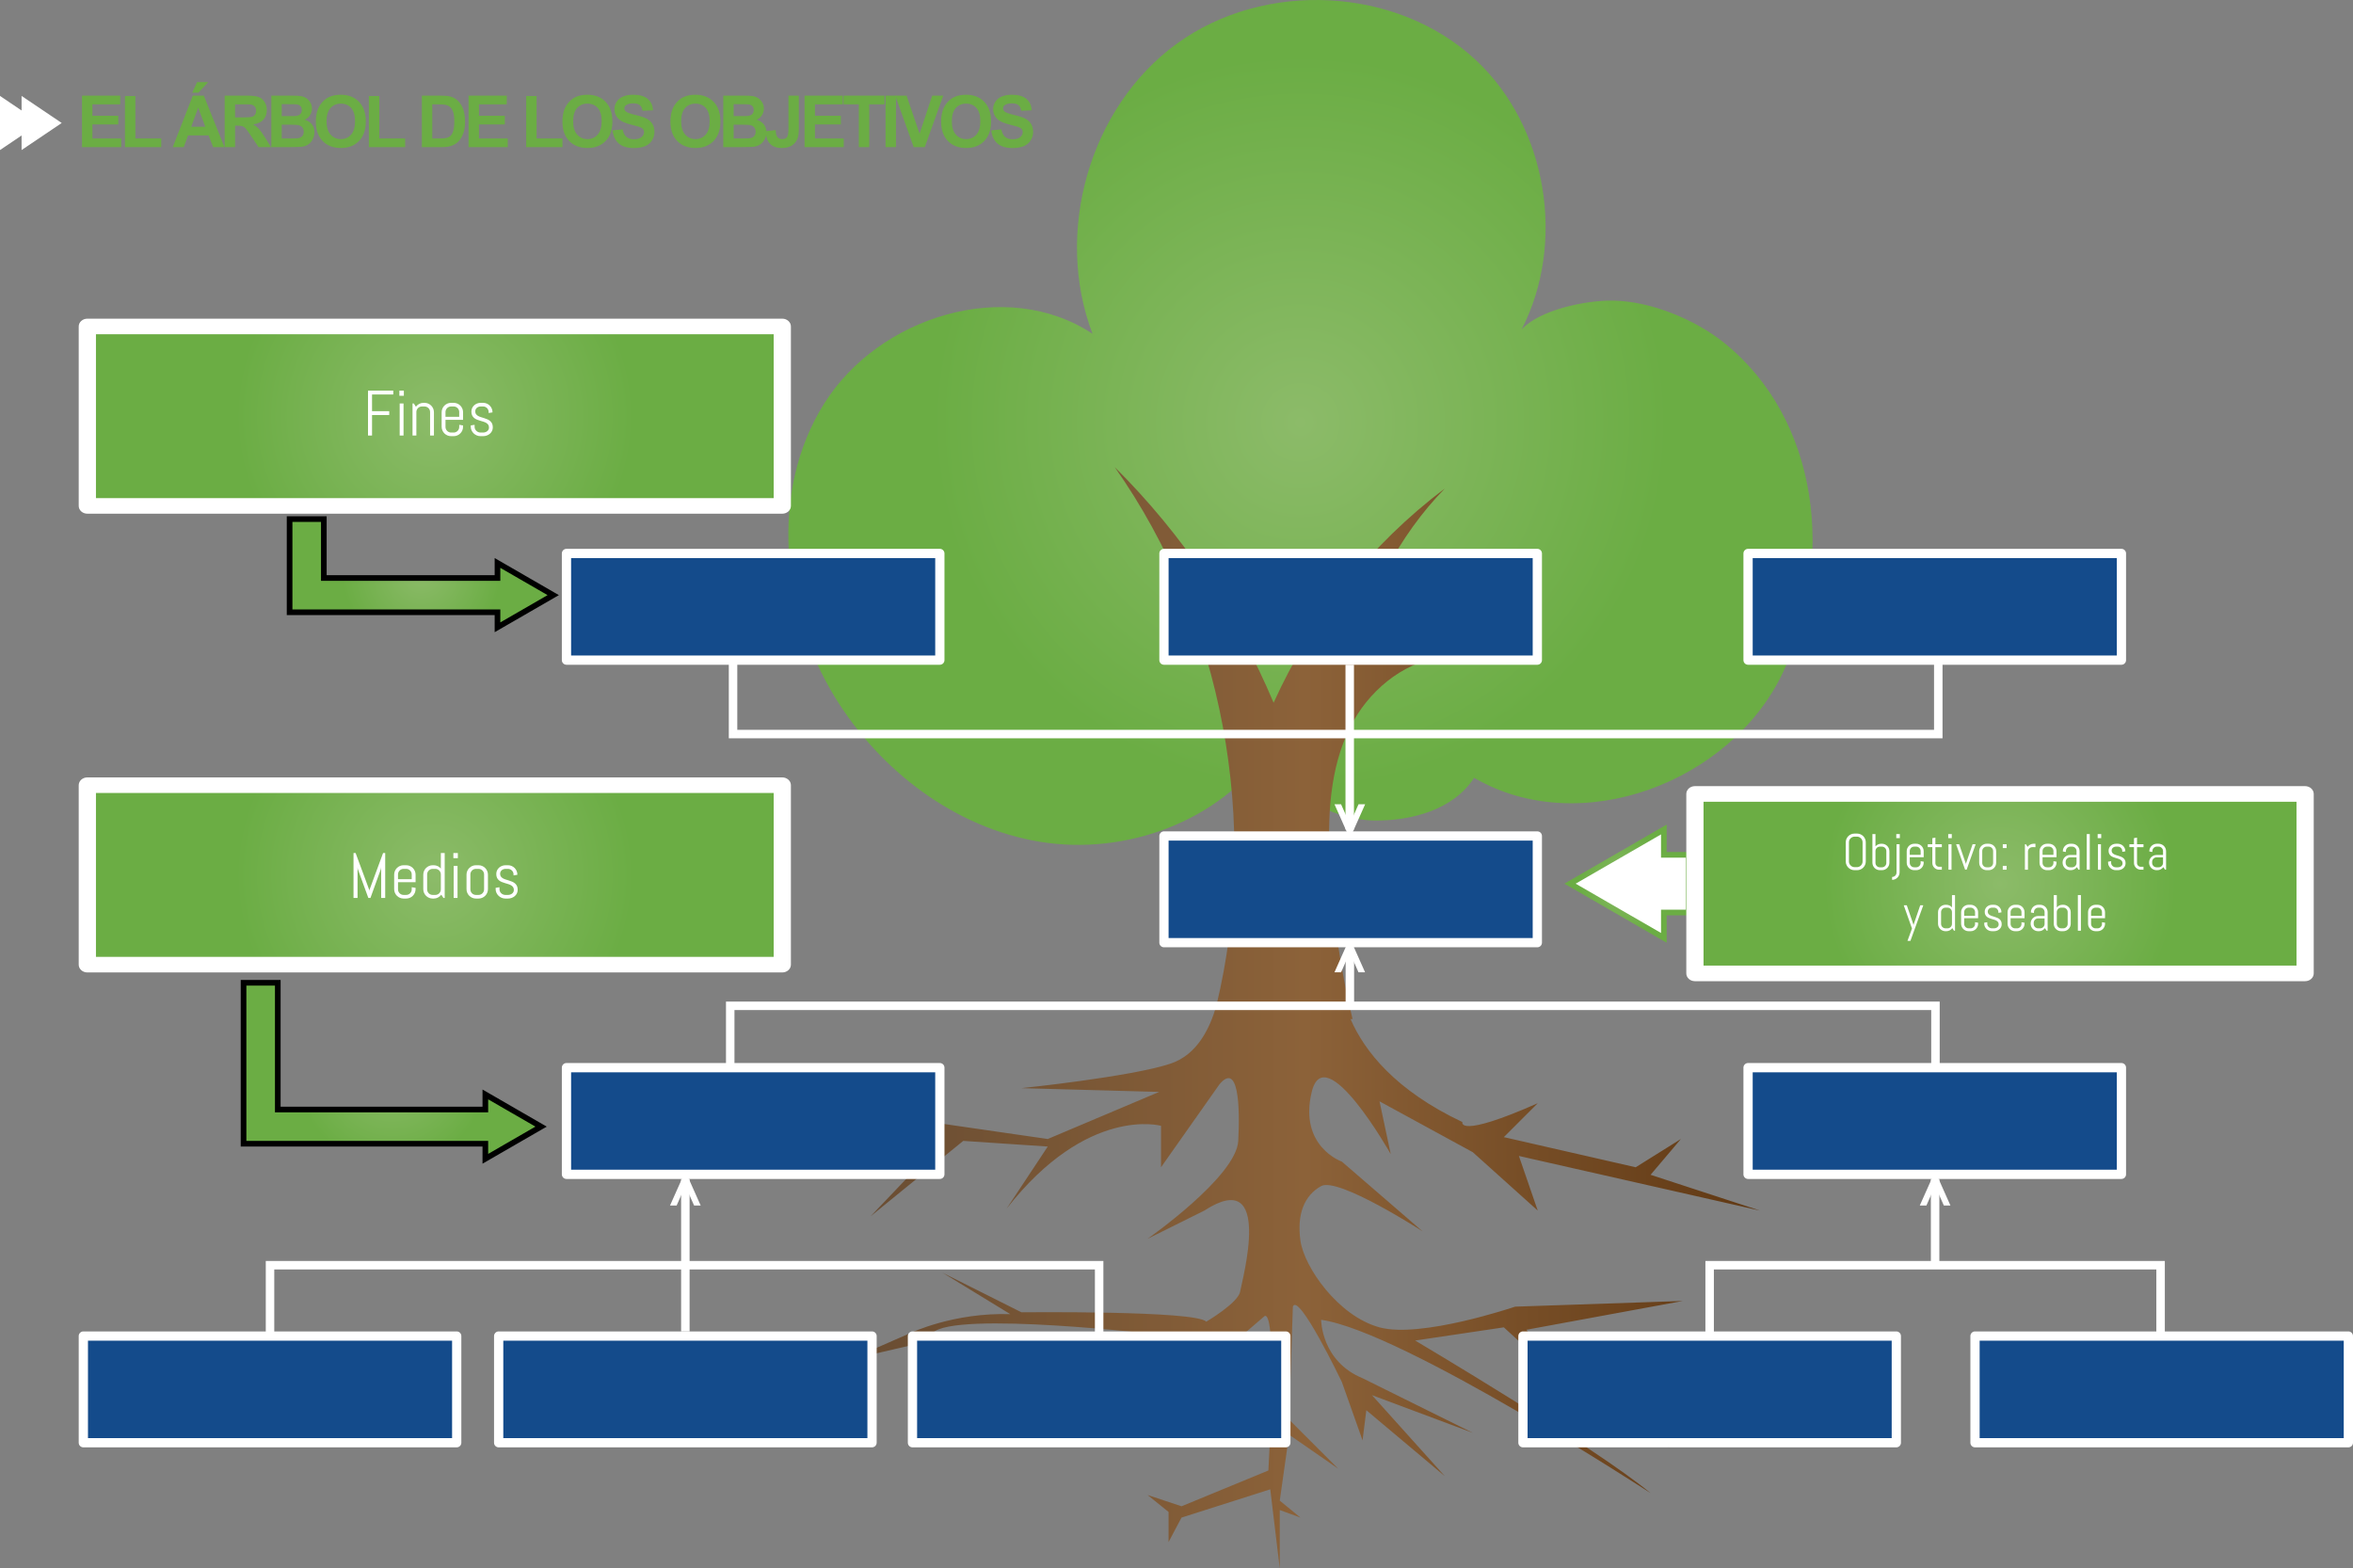 <!-- Generator: Adobe Illustrator 17.0.0, SVG Export Plug-In  -->
<svg version="1.1"
	 xmlns="http://www.w3.org/2000/svg" xmlns:xlink="http://www.w3.org/1999/xlink" xmlns:a="http://ns.adobe.com/AdobeSVGViewerExtensions/3.0/"
	 x="0px" y="0px" width="832.825px" height="555.156px" viewBox="0 0 832.825 555.156"
	 style="enable-background:new 0 0 832.825 555.156;" xml:space="preserve">
<rect x="0" y="0" width="832.825" height="555.156" fill="#808080" stroke="none"/>
<style type="text/css">
	.st0{fill:#6BAD44;}
	.st1{fill:#FFFFFF;}
	.st2{fill:url(#SVGID_1_);}
	.st3{fill:url(#SVGID_2_);}
	.st4{fill:url(#SVGID_3_);}
	.st5{fill:url(#SVGID_4_);stroke:#000000;stroke-width:2;stroke-miterlimit:10;}
	.st6{fill:url(#SVGID_5_);stroke:#000000;stroke-width:2;stroke-miterlimit:10;}
	.st7{fill:#FFFFFF;stroke:url(#SVGID_6_);stroke-width:2;stroke-miterlimit:10;}
	.st8{fill:url(#SVGID_7_);}
	.st9{fill:url(#SVGID_8_);}
	.st10{fill:none;stroke:#FFFFFF;stroke-width:3;stroke-miterlimit:10;}
	.st11{fill:#FFFFFF;stroke:#FFFFFF;stroke-miterlimit:10;}
	.st12{fill:#144B8B;}
	.st13{fill:url(#SVGID_9_);}
	.st14{fill:url(#SVGID_10_);}
	.st15{fill:url(#SVGID_11_);}
	.st16{fill:url(#SVGID_12_);stroke:#000000;stroke-width:2;stroke-miterlimit:10;}
	.st17{fill:url(#SVGID_13_);stroke:#000000;stroke-width:2;stroke-miterlimit:10;}
	.st18{fill:#FFFFFF;stroke:url(#SVGID_14_);stroke-width:2;stroke-miterlimit:10;}
	.st19{fill:url(#SVGID_15_);}
	.st20{fill:url(#SVGID_16_);}
</style>
<defs>
</defs>
<g>
	<path class="st0" d="M29.025,52.077V33.842h13.521v3.084h-9.839v4.043h9.154v3.072h-9.154v4.963h10.187v3.072H29.025z"/>
	<path class="st0" d="M44.231,52.077V33.992h3.682v15.013h9.154v3.072H44.231z"/>
	<path class="st0" d="M79.442,52.077h-4.005l-1.593-4.142h-7.288l-1.506,4.142h-3.905l7.103-18.234h3.893L79.442,52.077z
		 M72.663,44.863l-2.513-6.767l-2.462,6.767H72.663z M68.036,32.798l1.717-3.719h3.918l-3.421,3.719H68.036z"/>
	<path class="st0" d="M79.523,52.077V33.842h7.749c1.948,0,3.364,0.164,4.247,0.491c0.884,0.327,1.59,0.91,2.121,1.747
		c0.53,0.838,0.796,1.796,0.796,2.874c0,1.368-0.402,2.498-1.206,3.389c-0.805,0.892-2.007,1.454-3.607,1.686
		c0.796,0.465,1.453,0.975,1.972,1.53c0.518,0.556,1.217,1.542,2.096,2.96l2.227,3.558h-4.403l-2.662-3.968
		c-0.945-1.418-1.592-2.312-1.94-2.681c-0.348-0.369-0.717-0.622-1.106-0.759c-0.391-0.137-1.008-0.205-1.854-0.205h-0.746v7.612
		H79.523z M83.205,41.554h2.724c1.767,0,2.869-0.075,3.309-0.225c0.439-0.148,0.783-0.406,1.032-0.771
		c0.249-0.365,0.373-0.821,0.373-1.368c0-0.614-0.163-1.109-0.491-1.486c-0.327-0.378-0.79-0.616-1.387-0.716
		c-0.299-0.041-1.194-0.063-2.687-0.063h-2.873V41.554z"/>
	<path class="st0" d="M96.034,33.842h7.288c1.443,0,2.52,0.06,3.229,0.18c0.709,0.121,1.343,0.372,1.902,0.753
		c0.56,0.382,1.026,0.89,1.399,1.523c0.373,0.635,0.56,1.346,0.56,2.134c0,0.854-0.229,1.638-0.69,2.351
		c-0.46,0.713-1.084,1.248-1.871,1.604c1.11,0.323,1.965,0.875,2.562,1.654c0.598,0.779,0.896,1.696,0.896,2.749
		c0,0.829-0.192,1.636-0.578,2.419c-0.386,0.784-0.912,1.41-1.579,1.878c-0.668,0.469-1.491,0.757-2.47,0.865
		c-0.613,0.066-2.094,0.107-4.44,0.124h-6.206V33.842z M99.716,36.878v4.216h2.413c1.435,0,2.325-0.021,2.674-0.062
		c0.63-0.075,1.126-0.293,1.486-0.653s0.541-0.835,0.541-1.424c0-0.564-0.155-1.022-0.466-1.375
		c-0.312-0.353-0.773-0.565-1.388-0.641c-0.364-0.041-1.413-0.062-3.146-0.062H99.716z M99.716,44.129v4.876h3.408
		c1.326,0,2.168-0.037,2.524-0.112c0.548-0.1,0.993-0.342,1.337-0.728c0.345-0.386,0.517-0.901,0.517-1.548
		c0-0.548-0.133-1.012-0.398-1.394c-0.266-0.381-0.648-0.659-1.15-0.833c-0.502-0.175-1.59-0.262-3.265-0.262H99.716z"/>
	<path class="st0" d="M111.787,43.072c0-1.857,0.277-3.417,0.833-4.678c0.414-0.928,0.98-1.762,1.698-2.5
		c0.717-0.737,1.503-1.285,2.356-1.642c1.136-0.48,2.446-0.722,3.931-0.722c2.687,0,4.836,0.834,6.449,2.5
		c1.613,1.667,2.419,3.985,2.419,6.953c0,2.944-0.8,5.247-2.4,6.91c-1.601,1.662-3.739,2.493-6.418,2.493
		c-2.712,0-4.868-0.827-6.468-2.481C112.587,48.252,111.787,45.974,111.787,43.072z M115.58,42.947c0,2.064,0.478,3.63,1.431,4.695
		s2.164,1.599,3.632,1.599s2.672-0.528,3.613-1.586s1.412-2.644,1.412-4.758c0-2.09-0.458-3.648-1.374-4.677
		c-0.917-1.028-2.134-1.542-3.651-1.542s-2.74,0.521-3.669,1.561C116.045,39.28,115.58,40.849,115.58,42.947z"/>
	<path class="st0" d="M130.562,52.077V33.992h3.682v15.013h9.154v3.072H130.562z"/>
	<path class="st0" d="M149.317,33.842h6.729c1.518,0,2.674,0.116,3.47,0.348c1.07,0.315,1.986,0.875,2.749,1.68
		s1.344,1.789,1.741,2.954c0.398,1.165,0.598,2.602,0.598,4.31c0,1.501-0.187,2.795-0.56,3.881c-0.457,1.327-1.107,2.4-1.953,3.222
		c-0.639,0.622-1.501,1.107-2.587,1.455c-0.813,0.257-1.899,0.386-3.26,0.386h-6.928V33.842z M152.999,36.926v12.078h2.749
		c1.028,0,1.771-0.058,2.227-0.174c0.597-0.149,1.093-0.402,1.486-0.759s0.715-0.943,0.964-1.761
		c0.249-0.816,0.373-1.93,0.373-3.339c0-1.41-0.124-2.492-0.373-3.247c-0.249-0.754-0.597-1.343-1.045-1.766
		c-0.447-0.423-1.016-0.709-1.704-0.858c-0.514-0.116-1.521-0.175-3.022-0.175H152.999z"/>
	<path class="st0" d="M165.842,52.077V33.842h13.521v3.084h-9.839v4.043h9.154v3.072h-9.154v4.963h10.187v3.072H165.842z"/>
	<path class="st0" d="M186.239,52.077V33.992h3.682v15.013h9.154v3.072H186.239z"/>
	<path class="st0" d="M199.069,43.072c0-1.857,0.277-3.417,0.833-4.678c0.414-0.928,0.98-1.762,1.698-2.5
		c0.717-0.737,1.503-1.285,2.356-1.642c1.136-0.48,2.446-0.722,3.931-0.722c2.687,0,4.836,0.834,6.449,2.5
		c1.613,1.667,2.419,3.985,2.419,6.953c0,2.944-0.8,5.247-2.4,6.91c-1.601,1.662-3.739,2.493-6.418,2.493
		c-2.712,0-4.868-0.827-6.468-2.481C199.869,48.252,199.069,45.974,199.069,43.072z M202.862,42.947c0,2.064,0.478,3.63,1.431,4.695
		s2.164,1.599,3.632,1.599s2.672-0.528,3.613-1.586s1.412-2.644,1.412-4.758c0-2.09-0.458-3.648-1.374-4.677
		c-0.917-1.028-2.134-1.542-3.651-1.542s-2.74,0.521-3.669,1.561C203.327,39.28,202.862,40.849,202.862,42.947z"/>
	<path class="st0" d="M216.812,46.144l3.582-0.349c0.215,1.202,0.652,2.085,1.312,2.649c0.66,0.563,1.549,0.846,2.669,0.846
		c1.186,0,2.079-0.251,2.68-0.753c0.602-0.501,0.902-1.088,0.902-1.76c0-0.431-0.127-0.798-0.38-1.101s-0.694-0.566-1.324-0.79
		c-0.432-0.149-1.414-0.414-2.948-0.796c-1.974-0.489-3.358-1.091-4.154-1.804c-1.119-1.003-1.679-2.227-1.679-3.669
		c0-0.929,0.263-1.798,0.789-2.606c0.527-0.809,1.285-1.424,2.276-1.847s2.188-0.635,3.589-0.635c2.288,0,4.011,0.502,5.168,1.505
		c1.157,1.004,1.764,2.343,1.822,4.018l-3.682,0.162c-0.158-0.937-0.496-1.61-1.014-2.021c-0.519-0.41-1.296-0.615-2.332-0.615
		c-1.07,0-1.908,0.22-2.513,0.659c-0.39,0.282-0.585,0.659-0.585,1.132c0,0.432,0.183,0.801,0.548,1.107
		c0.464,0.39,1.592,0.796,3.383,1.219s3.116,0.86,3.974,1.313c0.858,0.451,1.53,1.069,2.016,1.853
		c0.485,0.784,0.728,1.752,0.728,2.904c0,1.045-0.29,2.023-0.871,2.936c-0.58,0.912-1.401,1.591-2.463,2.034
		s-2.384,0.665-3.968,0.665c-2.305,0-4.075-0.532-5.311-1.599C217.79,49.736,217.053,48.183,216.812,46.144z"/>
	<path class="st0" d="M237.297,43.072c0-1.857,0.277-3.417,0.833-4.678c0.414-0.928,0.98-1.762,1.698-2.5
		c0.717-0.737,1.503-1.285,2.356-1.642c1.136-0.48,2.446-0.722,3.931-0.722c2.687,0,4.836,0.834,6.449,2.5
		c1.613,1.667,2.419,3.985,2.419,6.953c0,2.944-0.8,5.247-2.4,6.91c-1.601,1.662-3.739,2.493-6.418,2.493
		c-2.712,0-4.868-0.827-6.468-2.481C238.097,48.252,237.297,45.974,237.297,43.072z M241.09,42.947c0,2.064,0.478,3.63,1.431,4.695
		s2.164,1.599,3.632,1.599s2.672-0.528,3.613-1.586s1.412-2.644,1.412-4.758c0-2.09-0.458-3.648-1.374-4.677
		c-0.917-1.028-2.134-1.542-3.651-1.542s-2.74,0.521-3.669,1.561C241.555,39.28,241.09,40.849,241.09,42.947z"/>
	<path class="st0" d="M255.985,33.842h7.288c1.443,0,2.52,0.06,3.229,0.18c0.709,0.121,1.343,0.372,1.902,0.753
		c0.56,0.382,1.026,0.89,1.399,1.523c0.373,0.635,0.56,1.346,0.56,2.134c0,0.854-0.229,1.638-0.69,2.351
		c-0.46,0.713-1.084,1.248-1.871,1.604c1.11,0.323,1.965,0.875,2.562,1.654c0.598,0.779,0.896,1.696,0.896,2.749
		c0,0.829-0.192,1.636-0.578,2.419c-0.386,0.784-0.912,1.41-1.579,1.878c-0.668,0.469-1.491,0.757-2.47,0.865
		c-0.613,0.066-2.094,0.107-4.44,0.124h-6.206V33.842z M259.667,36.878v4.216h2.413c1.435,0,2.325-0.021,2.674-0.062
		c0.63-0.075,1.126-0.293,1.486-0.653s0.541-0.835,0.541-1.424c0-0.564-0.155-1.022-0.466-1.375
		c-0.312-0.353-0.773-0.565-1.388-0.641c-0.364-0.041-1.413-0.062-3.146-0.062H259.667z M259.667,44.129v4.876h3.408
		c1.326,0,2.168-0.037,2.524-0.112c0.548-0.1,0.993-0.342,1.337-0.728c0.345-0.386,0.517-0.901,0.517-1.548
		c0-0.548-0.133-1.012-0.398-1.394c-0.266-0.381-0.648-0.659-1.15-0.833c-0.502-0.175-1.59-0.262-3.265-0.262H259.667z"/>
	<path class="st0" d="M279.064,33.842h3.669v11.543c0,1.509-0.133,2.67-0.398,3.482c-0.356,1.062-1.003,1.913-1.94,2.556
		c-0.937,0.643-2.172,0.964-3.706,0.964c-1.8,0-3.185-0.503-4.154-1.511c-0.971-1.008-1.46-2.485-1.468-4.435l3.47-0.397
		c0.042,1.045,0.195,1.782,0.461,2.214c0.397,0.655,1.003,0.982,1.815,0.982c0.821,0,1.401-0.234,1.741-0.703
		c0.34-0.468,0.511-1.44,0.511-2.916V33.842z"/>
	<path class="st0" d="M284.766,52.077V33.842h13.521v3.084h-9.839v4.043h9.154v3.072h-9.154v4.963h10.187v3.072H284.766z"/>
	<path class="st0" d="M303.977,52.077v-15.15h-5.411v-3.084h14.491v3.084h-5.398v15.15H303.977z"/>
	<path class="st0" d="M313.436,52.077V33.842h3.682v18.234H313.436z"/>
	<path class="st0" d="M323.391,52.077l-6.518-18.234h3.993l4.614,13.495l4.466-13.495h3.905l-6.53,18.234H323.391z"/>
	<path class="st0" d="M333.1,43.072c0-1.857,0.277-3.417,0.833-4.678c0.414-0.928,0.98-1.762,1.698-2.5
		c0.717-0.737,1.503-1.285,2.356-1.642c1.136-0.48,2.446-0.722,3.931-0.722c2.687,0,4.836,0.834,6.449,2.5
		c1.613,1.667,2.419,3.985,2.419,6.953c0,2.944-0.8,5.247-2.4,6.91c-1.601,1.662-3.739,2.493-6.418,2.493
		c-2.712,0-4.868-0.827-6.468-2.481C333.899,48.252,333.1,45.974,333.1,43.072z M336.893,42.947c0,2.064,0.478,3.63,1.431,4.695
		s2.164,1.599,3.632,1.599s2.672-0.528,3.613-1.586s1.412-2.644,1.412-4.758c0-2.09-0.458-3.648-1.374-4.677
		c-0.917-1.028-2.134-1.542-3.651-1.542s-2.74,0.521-3.669,1.561C337.357,39.28,336.893,40.849,336.893,42.947z"/>
	<path class="st0" d="M350.843,46.144l3.582-0.349c0.215,1.202,0.652,2.085,1.312,2.649c0.66,0.563,1.549,0.846,2.669,0.846
		c1.186,0,2.079-0.251,2.68-0.753c0.602-0.501,0.902-1.088,0.902-1.76c0-0.431-0.127-0.798-0.38-1.101s-0.694-0.566-1.324-0.79
		c-0.432-0.149-1.414-0.414-2.948-0.796c-1.974-0.489-3.358-1.091-4.154-1.804c-1.119-1.003-1.679-2.227-1.679-3.669
		c0-0.929,0.263-1.798,0.789-2.606c0.527-0.809,1.285-1.424,2.276-1.847s2.188-0.635,3.589-0.635c2.288,0,4.011,0.502,5.168,1.505
		c1.157,1.004,1.764,2.343,1.822,4.018l-3.682,0.162c-0.158-0.937-0.496-1.61-1.014-2.021c-0.519-0.41-1.296-0.615-2.332-0.615
		c-1.07,0-1.908,0.22-2.513,0.659c-0.39,0.282-0.585,0.659-0.585,1.132c0,0.432,0.183,0.801,0.548,1.107
		c0.464,0.39,1.592,0.796,3.383,1.219s3.116,0.86,3.974,1.313c0.858,0.451,1.53,1.069,2.016,1.853
		c0.485,0.784,0.728,1.752,0.728,2.904c0,1.045-0.29,2.023-0.871,2.936c-0.58,0.912-1.401,1.591-2.463,2.034
		s-2.384,0.665-3.968,0.665c-2.305,0-4.075-0.532-5.311-1.599C351.82,49.736,351.083,48.183,350.843,46.144z"/>
</g>
<g id="XMLID_1_">
	<polygon id="XMLID_4_" class="st1" points="14.205,43.532 0,53.109 0,33.955 	"/>
	<polygon id="XMLID_2_" class="st1" points="21.842,43.532 7.637,53.109 7.637,33.955 	"/>
</g>
<g>
	<radialGradient id="SVGID_1_" cx="460.288" cy="149.521" r="166.152" gradientUnits="userSpaceOnUse">
		<stop  offset="0" style="stop-color:#8CBB69"/>
		<stop  offset="0.784" style="stop-color:#6BAD44"/>
	</radialGradient>
	<path class="st2" d="M610.232,121.33c-10.352-8.321-25.968-14.705-39.247-14.934c-9.64-0.168-26.045,3.24-32.424,10.211
		c15.765-30.567,9.162-71.754-16.257-95.402C494.27-4.879,447.42-7.038,416.46,15.502c-30.963,22.533-43.431,66.877-29.77,102.654
		c-30.391-20.227-75.67-6.184-95.032,24.768c-19.36,30.947-15.21,72.787,3.892,103.898c15.981,26.027,42.49,46.242,72.636,51.145
		c30.146,4.896,63.314-7.096,80.613-32.272c6.142,9.281,12.423,17.818,22.845,21.725c4.432,1.662,10.051,2.961,14.784,3.008
		c13.053,0.133,27.995-3.747,35.321-15.13c37.438,21.921,91.002,1.778,109.416-37.5C649.582,198.517,644.046,148.507,610.232,121.33
		z"/>
	<linearGradient id="SVGID_2_" gradientUnits="userSpaceOnUse" x1="300.939" y1="360.255" x2="622.939" y2="360.255">
		<stop  offset="0" style="stop-color:#684C32"/>
		<stop  offset="0.5" style="stop-color:#8C6239"/>
		<stop  offset="1" style="stop-color:#603813"/>
	</linearGradient>
	<path class="st3" d="M536.272,462.489c0,0-33.333,11.334-48,7.334s-26.667-21.334-27.984-30.667
		c-1.317-9.333,1.317-16,7.317-19.333c6-3.333,35.894,16,35.894,16l-28.56-24.667c0,0-15.334-5.333-10.667-24.667
		c4.667-19.334,27.965,22,27.965,22l-3.965-18.666l33.01,18l22.99,20.666l-6.667-19.333l85.334,19.333l-38.73-12.666l10.73-12.667
		l-16,10l-46.667-10.667l12-12c-28.667,12.666-26.667,6.667-26.667,6.667c-23.74-11.228-34.649-25.082-39.582-36.436l0.702-0.043
		c-4.355-17.928-7.039-36.262-8.01-54.681c-0.871-16.558-0.209-33.81,7.186-48.651c6.204-12.449,18.236-22.633,31.68-24.633
		c-9.822-0.951-20.453-0.664-30.68,1.834c4.688-22.844,16.202-44.939,32.479-61.64c-26.111,19.682-47.16,46.023-60.594,75.835
		c-13.066-31.105-32.289-59.611-56.228-83.389c38.272,54.336,51.605,126.092,35.945,190.686c-2.325,8.051-6.786,17.303-16.232,20.45
		c-14,4.666-52.738,8.667-52.738,8.667l48.738,1.333l-39.425,16.667l-55.242-8l17.334,9.333l-24.773,26l32.773-26.666l29.908,2
		l-14.575,22c28.667-36.666,54.667-29.334,54.667-29.334v14.667l20.666-29.333c6.666-8,7.334,7.333,6.667,20
		c-0.667,12.667-32.106,34.666-32.106,34.666l20.106-10c24.667-16,13.333,24.667,12.667,28.667c-0.666,4-12,10.667-12,10.667
		c-3.333-4-65.405-3.334-65.405-3.334l-27.929-14l24,14.667c-20-0.667-35.333,6.667-35.333,6.667l-21.333,9.333l26-6
		c0,0,6,20,6,19.333s-2.873-22.666-2.873-22.666c7.794-8,80.873,0.666,80.873,0.666l15.333,4.667l-12,17.333l33.333-28.666
		c4.666-2,1.334,54.666,1.334,54.666l-30.744,12.667l-12.029-4l7.439,6v10.667l4.59-8.667l31.41-10l3.364,28v-20.667l7.318,2.667
		l-7.318-6l3.303-23.333l17.333,12l-17.333-17.334l1.333-40c2-5.334,17.334,26.667,17.334,26.667l7.333,20.667l1.333-10.667
		l27.775,23.333l-25.775-28.666l35.677,13.333l-39.01-19.333c-14.667-6-14.667-20.667-14.667-20.667
		c28.666,4,116.604,61.333,116.604,61.333c-20.03-16.533-83.323-54-83.323-54l31.387-4.666l24.052,22l34.615,20.666l-25.334-19.333
		l-19.333-14.667l-6-7.811l55.333-10.189L536.272,462.489z"/>
	<g>
		<g>
			<g>
				<radialGradient id="SVGID_3_" cx="153.897" cy="309.683" r="89.817" gradientUnits="userSpaceOnUse">
					<stop  offset="0" style="stop-color:#8CBB69"/>
					<stop  offset="0.784" style="stop-color:#6BAD44"/>
				</radialGradient>
				<rect x="30.91" y="277.923" class="st4" width="245.973" height="63.52"/>
				<path class="st1" d="M276.883,344.198H30.91c-1.682,0-3.049-1.232-3.049-2.755v-63.52c0-1.522,1.367-2.757,3.049-2.757h245.973
					c1.685,0,3.051,1.235,3.051,2.757v63.52C279.934,342.965,278.568,344.198,276.883,344.198z M33.961,338.687h239.877V280.68
					H33.961V338.687z"/>
			</g>
		</g>
		<radialGradient id="SVGID_4_" cx="149.154" cy="202.883" r="35.66" gradientUnits="userSpaceOnUse">
			<stop  offset="0" style="stop-color:#8CBB69"/>
			<stop  offset="0.784" style="stop-color:#6BAD44"/>
		</radialGradient>
		<polygon class="st5" points="185.945,204.95 176.082,199.257 176.082,204.587 114.616,204.587 114.616,183.732 102.5,183.732 
			102.5,216.704 114.616,216.704 114.616,216.703 176.082,216.703 176.082,222.034 185.945,216.339 195.808,210.645 		"/>
		<radialGradient id="SVGID_5_" cx="138.857" cy="379.002" r="43.26" gradientUnits="userSpaceOnUse">
			<stop  offset="0" style="stop-color:#8CBB69"/>
			<stop  offset="0.784" style="stop-color:#6BAD44"/>
		</radialGradient>
		<polygon class="st6" points="181.648,393.069 171.785,387.376 171.785,392.706 98.319,392.706 98.319,347.851 86.203,347.851 
			86.203,404.823 98.319,404.823 98.319,404.822 171.785,404.822 171.785,410.153 181.648,404.458 191.511,398.764 		"/>
		<g>
			<g>
				<radialGradient id="SVGID_6_" cx="576.191" cy="312.777" r="21.718" gradientUnits="userSpaceOnUse">
					<stop  offset="0" style="stop-color:#8CBB69"/>
					<stop  offset="0.784" style="stop-color:#6BAD44"/>
				</radialGradient>
				<polygon class="st7" points="597.689,302.577 588.907,302.577 588.907,293.601 572.301,303.189 555.693,312.777 
					572.301,322.366 588.907,331.953 588.907,322.978 597.689,322.978 				"/>
			</g>
		</g>
		<g>
			<g>
				<radialGradient id="SVGID_7_" cx="153.897" cy="147.307" r="89.817" gradientUnits="userSpaceOnUse">
					<stop  offset="0" style="stop-color:#8CBB69"/>
					<stop  offset="0.784" style="stop-color:#6BAD44"/>
				</radialGradient>
				<rect x="30.91" y="115.548" class="st8" width="245.973" height="63.52"/>
				<path class="st1" d="M276.883,181.822H30.91c-1.682,0-3.049-1.232-3.049-2.755v-63.519c0-1.521,1.367-2.757,3.049-2.757h245.973
					c1.685,0,3.051,1.235,3.051,2.757v63.519C279.934,180.59,278.568,181.822,276.883,181.822z M33.961,176.311h239.877v-58.007
					H33.961V176.311z"/>
			</g>
		</g>
		<g>
			<path class="st1" d="M131.681,139.627v5.907h6.085v1.362h-6.085v7.26h-1.43v-15.893h8.944v1.363H131.681z"/>
			<path class="st1" d="M141.356,140.081v-1.817h1.585v1.817H141.356z M141.467,154.156v-11.349h1.363v11.349H141.467z"/>
			<path class="st1" d="M152.228,154.156v-8.313c0-0.273-0.052-0.529-0.155-0.77s-0.244-0.449-0.421-0.627
				c-0.178-0.177-0.387-0.317-0.627-0.421s-0.497-0.155-0.77-0.155h-0.909c-0.273,0-0.53,0.052-0.771,0.155
				s-0.448,0.244-0.626,0.421c-0.178,0.178-0.317,0.387-0.421,0.627s-0.155,0.496-0.155,0.77v8.313h-1.363v-11.349h0.454
				l0.743,1.152c0.31-0.421,0.699-0.756,1.169-1.003c0.469-0.247,0.98-0.371,1.535-0.371h0.344c0.458,0,0.89,0.087,1.296,0.26
				c0.406,0.174,0.762,0.412,1.064,0.715c0.303,0.304,0.541,0.658,0.715,1.064s0.261,0.839,0.261,1.297v8.234H152.228z"/>
			<path class="st1" d="M163.638,152.339c-0.174,0.406-0.412,0.761-0.715,1.063c-0.303,0.304-0.658,0.542-1.064,0.715
				c-0.406,0.174-0.838,0.261-1.296,0.261h-0.909c-0.458,0-0.891-0.087-1.297-0.261c-0.406-0.173-0.761-0.411-1.063-0.715
				c-0.304-0.303-0.542-0.657-0.715-1.063c-0.174-0.406-0.261-0.839-0.261-1.297v-5.12c0-0.458,0.087-0.891,0.261-1.297
				c0.173-0.406,0.411-0.761,0.715-1.064c0.303-0.303,0.657-0.541,1.063-0.715c0.406-0.173,0.839-0.26,1.297-0.26h0.909
				c0.458,0,0.89,0.087,1.296,0.26c0.406,0.174,0.762,0.412,1.064,0.715c0.303,0.304,0.541,0.658,0.715,1.064
				s0.261,0.839,0.261,1.297v2.671h-6.218v2.526c0,0.273,0.052,0.53,0.155,0.771s0.243,0.449,0.421,0.626
				c0.178,0.178,0.386,0.318,0.626,0.422s0.497,0.155,0.771,0.155h0.909c0.272,0,0.529-0.052,0.77-0.155s0.449-0.244,0.627-0.422
				c0.177-0.177,0.317-0.386,0.421-0.626s0.155-0.497,0.155-0.771v-0.753l1.363,0.222v0.454
				C163.898,151.5,163.811,151.932,163.638,152.339z M162.535,145.843c0-0.273-0.052-0.529-0.155-0.77s-0.244-0.449-0.421-0.627
				c-0.178-0.177-0.387-0.317-0.627-0.421s-0.497-0.155-0.77-0.155h-0.909c-0.273,0-0.53,0.052-0.771,0.155
				s-0.448,0.244-0.626,0.421c-0.178,0.178-0.317,0.387-0.421,0.627s-0.155,0.496-0.155,0.77v1.685h4.854V145.843z"/>
			<path class="st1" d="M174.427,151.274c0,0.458-0.093,0.878-0.277,1.258c-0.185,0.381-0.437,0.708-0.754,0.981
				s-0.686,0.485-1.103,0.637c-0.418,0.151-0.855,0.228-1.313,0.228h-0.909c-0.458,0-0.896-0.087-1.313-0.261
				c-0.418-0.173-0.783-0.411-1.098-0.715c-0.314-0.303-0.565-0.657-0.754-1.063s-0.282-0.839-0.282-1.297v-0.454l1.363-0.222v0.753
				c0,0.273,0.057,0.53,0.172,0.771c0.114,0.24,0.268,0.449,0.46,0.626c0.191,0.178,0.413,0.318,0.665,0.422
				c0.251,0.104,0.513,0.155,0.786,0.155h0.909c0.273,0,0.536-0.041,0.787-0.122c0.251-0.082,0.475-0.198,0.67-0.35
				c0.196-0.151,0.352-0.334,0.466-0.549c0.114-0.214,0.172-0.458,0.172-0.731c0-0.406-0.089-0.738-0.266-0.997
				c-0.178-0.259-0.412-0.475-0.704-0.648s-0.624-0.317-0.997-0.433c-0.374-0.114-0.756-0.229-1.147-0.343
				c-0.392-0.115-0.774-0.246-1.147-0.394c-0.373-0.148-0.705-0.342-0.997-0.582s-0.526-0.541-0.704-0.903
				c-0.177-0.362-0.266-0.813-0.266-1.353c0-0.458,0.089-0.877,0.266-1.258c0.178-0.38,0.418-0.707,0.721-0.98
				s0.655-0.485,1.059-0.638c0.402-0.151,0.833-0.227,1.291-0.227h0.798c0.458,0,0.891,0.087,1.297,0.26
				c0.406,0.174,0.761,0.412,1.063,0.715c0.304,0.304,0.542,0.658,0.715,1.064c0.174,0.406,0.261,0.839,0.261,1.297v0.044
				l-1.363,0.222v-0.344c0-0.273-0.052-0.529-0.155-0.77s-0.243-0.449-0.421-0.627c-0.178-0.177-0.386-0.317-0.626-0.421
				s-0.497-0.155-0.771-0.155h-0.798c-0.273,0-0.53,0.041-0.771,0.122s-0.448,0.198-0.626,0.35s-0.317,0.334-0.421,0.548
				c-0.104,0.215-0.155,0.458-0.155,0.731c0,0.392,0.089,0.712,0.266,0.959c0.178,0.248,0.412,0.456,0.704,0.626
				s0.624,0.313,0.997,0.427c0.373,0.115,0.754,0.232,1.142,0.354s0.769,0.261,1.142,0.416s0.706,0.354,0.998,0.599
				c0.291,0.243,0.526,0.549,0.703,0.914C174.338,150.283,174.427,150.735,174.427,151.274z"/>
		</g>
		<g>
			<path class="st1" d="M134.911,317.823v-10.895l-0.1,0.676l-3.69,10.219h-0.754l-3.724-10.219l-0.089-0.676v10.895h-1.43V301.93
				h0.743l4.82,13.033l0.045,0.587l0.044-0.587l4.811-13.033h0.753v15.893H134.911z"/>
			<path class="st1" d="M146.831,316.005c-0.174,0.406-0.412,0.761-0.715,1.063c-0.303,0.304-0.658,0.542-1.064,0.715
				c-0.406,0.174-0.838,0.261-1.296,0.261h-0.909c-0.458,0-0.891-0.087-1.297-0.261c-0.406-0.173-0.761-0.411-1.063-0.715
				c-0.304-0.303-0.542-0.657-0.715-1.063c-0.174-0.406-0.261-0.839-0.261-1.297v-5.12c0-0.458,0.087-0.891,0.261-1.297
				c0.173-0.406,0.411-0.761,0.715-1.064c0.303-0.303,0.657-0.541,1.063-0.715c0.406-0.173,0.839-0.26,1.297-0.26h0.909
				c0.458,0,0.89,0.087,1.296,0.26c0.406,0.174,0.762,0.412,1.064,0.715c0.303,0.304,0.541,0.658,0.715,1.064
				s0.261,0.839,0.261,1.297v2.671h-6.218v2.526c0,0.273,0.052,0.53,0.155,0.771s0.243,0.449,0.421,0.626
				c0.178,0.178,0.386,0.318,0.626,0.422s0.497,0.155,0.771,0.155h0.909c0.272,0,0.529-0.052,0.77-0.155s0.449-0.244,0.627-0.422
				c0.177-0.177,0.317-0.386,0.421-0.626s0.155-0.497,0.155-0.771v-0.753l1.363,0.222v0.454
				C147.092,315.167,147.005,315.599,146.831,316.005z M145.728,309.51c0-0.273-0.052-0.529-0.155-0.77s-0.244-0.449-0.421-0.627
				c-0.178-0.177-0.387-0.317-0.627-0.421s-0.497-0.155-0.77-0.155h-0.909c-0.273,0-0.53,0.052-0.771,0.155
				s-0.448,0.244-0.626,0.421c-0.178,0.178-0.317,0.387-0.421,0.627s-0.155,0.496-0.155,0.77v1.685h4.854V309.51z"/>
			<path class="st1" d="M156.943,317.823l-0.753-1.152c-0.311,0.421-0.698,0.755-1.164,1.003c-0.466,0.247-0.976,0.371-1.529,0.371
				h-0.344c-0.458,0-0.891-0.087-1.297-0.261c-0.406-0.173-0.761-0.411-1.063-0.715c-0.304-0.303-0.542-0.657-0.715-1.063
				c-0.174-0.406-0.261-0.839-0.261-1.297v-5.12c0-0.458,0.087-0.891,0.261-1.297c0.173-0.406,0.411-0.761,0.715-1.064
				c0.303-0.303,0.657-0.541,1.063-0.715c0.406-0.173,0.839-0.26,1.297-0.26h0.344c0.51,0,0.982,0.104,1.418,0.31
				c0.437,0.207,0.81,0.495,1.12,0.865v-5.497h1.363v15.893H156.943z M156.035,309.51c0-0.273-0.052-0.529-0.155-0.77
				s-0.244-0.449-0.421-0.627c-0.178-0.177-0.387-0.317-0.627-0.421s-0.497-0.155-0.77-0.155h-0.909
				c-0.273,0-0.53,0.052-0.771,0.155s-0.448,0.244-0.626,0.421c-0.178,0.178-0.317,0.387-0.421,0.627s-0.155,0.496-0.155,0.77v5.275
				c0,0.273,0.052,0.53,0.155,0.771s0.243,0.449,0.421,0.626c0.178,0.178,0.386,0.318,0.626,0.422s0.497,0.155,0.771,0.155h0.909
				c0.272,0,0.529-0.052,0.77-0.155s0.449-0.244,0.627-0.422c0.177-0.177,0.317-0.386,0.421-0.626s0.155-0.497,0.155-0.771V309.51z"
				/>
			<path class="st1" d="M160.468,303.748v-1.817h1.585v1.817H160.468z M160.578,317.823v-11.349h1.363v11.349H160.578z"/>
			<path class="st1" d="M172.442,316.005c-0.174,0.406-0.412,0.761-0.715,1.063c-0.303,0.304-0.658,0.542-1.064,0.715
				c-0.406,0.174-0.838,0.261-1.296,0.261h-0.909c-0.458,0-0.891-0.087-1.297-0.261c-0.406-0.173-0.761-0.411-1.063-0.715
				c-0.304-0.303-0.542-0.657-0.715-1.063c-0.174-0.406-0.261-0.839-0.261-1.297v-5.12c0-0.458,0.087-0.891,0.261-1.297
				c0.173-0.406,0.411-0.761,0.715-1.064c0.303-0.303,0.657-0.541,1.063-0.715c0.406-0.173,0.839-0.26,1.297-0.26h0.909
				c0.458,0,0.89,0.087,1.296,0.26c0.406,0.174,0.762,0.412,1.064,0.715c0.303,0.304,0.541,0.658,0.715,1.064
				s0.261,0.839,0.261,1.297v5.12C172.703,315.167,172.616,315.599,172.442,316.005z M171.34,309.51c0-0.273-0.052-0.529-0.155-0.77
				s-0.244-0.449-0.421-0.627c-0.178-0.177-0.387-0.317-0.627-0.421s-0.497-0.155-0.77-0.155h-0.909
				c-0.273,0-0.53,0.052-0.771,0.155s-0.448,0.244-0.626,0.421c-0.178,0.178-0.317,0.387-0.421,0.627s-0.155,0.496-0.155,0.77v5.275
				c0,0.273,0.052,0.53,0.155,0.771s0.243,0.449,0.421,0.626c0.178,0.178,0.386,0.318,0.626,0.422s0.497,0.155,0.771,0.155h0.909
				c0.272,0,0.529-0.052,0.77-0.155s0.449-0.244,0.627-0.422c0.177-0.177,0.317-0.386,0.421-0.626s0.155-0.497,0.155-0.771V309.51z"
				/>
			<path class="st1" d="M183.231,314.941c0,0.458-0.093,0.878-0.277,1.258c-0.185,0.381-0.437,0.708-0.754,0.981
				s-0.686,0.485-1.103,0.637c-0.418,0.151-0.855,0.228-1.313,0.228h-0.909c-0.458,0-0.896-0.087-1.313-0.261
				c-0.418-0.173-0.783-0.411-1.098-0.715c-0.314-0.303-0.565-0.657-0.754-1.063s-0.282-0.839-0.282-1.297v-0.454l1.363-0.222v0.753
				c0,0.273,0.057,0.53,0.172,0.771c0.114,0.24,0.268,0.449,0.46,0.626c0.191,0.178,0.413,0.318,0.665,0.422
				c0.251,0.104,0.513,0.155,0.786,0.155h0.909c0.273,0,0.536-0.041,0.787-0.122c0.251-0.082,0.475-0.198,0.67-0.35
				c0.196-0.151,0.352-0.334,0.466-0.549c0.114-0.214,0.172-0.458,0.172-0.731c0-0.406-0.089-0.738-0.266-0.997
				c-0.178-0.259-0.412-0.475-0.704-0.648s-0.624-0.317-0.997-0.433c-0.374-0.114-0.756-0.229-1.147-0.343
				c-0.392-0.115-0.774-0.246-1.147-0.394c-0.373-0.148-0.705-0.342-0.997-0.582s-0.526-0.541-0.704-0.903
				c-0.177-0.362-0.266-0.813-0.266-1.353c0-0.458,0.089-0.877,0.266-1.258c0.178-0.38,0.418-0.707,0.721-0.98
				s0.655-0.485,1.059-0.638c0.402-0.151,0.833-0.227,1.291-0.227h0.798c0.458,0,0.891,0.087,1.297,0.26
				c0.406,0.174,0.761,0.412,1.063,0.715c0.304,0.304,0.542,0.658,0.715,1.064c0.174,0.406,0.261,0.839,0.261,1.297v0.044
				l-1.363,0.222v-0.344c0-0.273-0.052-0.529-0.155-0.77s-0.243-0.449-0.421-0.627c-0.178-0.177-0.386-0.317-0.626-0.421
				s-0.497-0.155-0.771-0.155h-0.798c-0.273,0-0.53,0.041-0.771,0.122s-0.448,0.198-0.626,0.35s-0.317,0.334-0.421,0.548
				c-0.104,0.215-0.155,0.458-0.155,0.731c0,0.392,0.089,0.712,0.266,0.959c0.178,0.248,0.412,0.456,0.704,0.626
				s0.624,0.313,0.997,0.427c0.373,0.115,0.754,0.232,1.142,0.354s0.769,0.261,1.142,0.416s0.706,0.354,0.998,0.599
				c0.291,0.243,0.526,0.549,0.703,0.914C183.143,313.95,183.231,314.402,183.231,314.941z"/>
		</g>
		<g>
			<g>
				<radialGradient id="SVGID_8_" cx="707.888" cy="312.776" r="79.592" gradientUnits="userSpaceOnUse">
					<stop  offset="0" style="stop-color:#8CBB69"/>
					<stop  offset="0.784" style="stop-color:#6BAD44"/>
				</radialGradient>
				<rect x="599.901" y="281.016" class="st9" width="215.973" height="63.52"/>
				<path class="st1" d="M815.874,347.291H599.901c-1.682,0-3.049-1.232-3.049-2.755v-63.52c0-1.522,1.367-2.757,3.049-2.757
					h215.973c1.685,0,3.051,1.235,3.051,2.757v63.52C818.925,346.058,817.56,347.291,815.874,347.291z M602.952,341.78h209.877
					v-58.007H602.952V341.78z"/>
			</g>
		</g>
		<g>
			<path class="st1" d="M660.137,306.109c-0.161,0.375-0.382,0.703-0.663,0.984s-0.609,0.503-0.984,0.663
				c-0.375,0.161-0.776,0.242-1.204,0.242h-0.896c-0.428,0-0.83-0.081-1.209-0.242c-0.377-0.16-0.707-0.382-0.988-0.663
				s-0.503-0.609-0.664-0.984s-0.241-0.776-0.241-1.204v-6.768c0-0.428,0.08-0.829,0.241-1.204s0.383-0.703,0.664-0.984
				s0.611-0.502,0.988-0.663c0.379-0.161,0.781-0.242,1.209-0.242h0.896c0.428,0,0.829,0.081,1.204,0.242s0.703,0.382,0.984,0.663
				s0.502,0.609,0.663,0.984s0.242,0.776,0.242,1.204v6.768C660.379,305.333,660.298,305.734,660.137,306.109z M659.245,298.137
				c0-0.281-0.053-0.543-0.158-0.787c-0.105-0.242-0.249-0.455-0.431-0.637s-0.395-0.325-0.637-0.431
				c-0.244-0.105-0.506-0.158-0.787-0.158h-0.791c-0.281,0-0.544,0.053-0.787,0.158s-0.457,0.249-0.641,0.431
				c-0.186,0.182-0.33,0.395-0.436,0.637c-0.105,0.244-0.158,0.506-0.158,0.787v6.768c0,0.281,0.053,0.544,0.158,0.787
				s0.25,0.457,0.436,0.641c0.184,0.186,0.397,0.33,0.641,0.436s0.506,0.158,0.787,0.158h0.791c0.281,0,0.543-0.053,0.787-0.158
				c0.242-0.105,0.455-0.25,0.637-0.436c0.182-0.184,0.325-0.397,0.431-0.641s0.158-0.506,0.158-0.787V298.137z"/>
			<path class="st1" d="M668.531,306.381c-0.139,0.322-0.327,0.604-0.567,0.844s-0.521,0.43-0.844,0.566
				c-0.322,0.138-0.665,0.207-1.028,0.207h-0.721c-0.363,0-0.706-0.069-1.028-0.207c-0.322-0.137-0.604-0.326-0.844-0.566
				s-0.43-0.521-0.567-0.844s-0.206-0.665-0.206-1.028v-10.134h1.081v4.359c0.246-0.293,0.542-0.521,0.888-0.686
				s0.721-0.246,1.125-0.246h0.272c0.363,0,0.706,0.069,1.028,0.207s0.604,0.326,0.844,0.566s0.429,0.521,0.567,0.844
				c0.137,0.322,0.206,0.665,0.206,1.028v4.061C668.737,305.716,668.668,306.059,668.531,306.381z M667.656,301.231
				c0-0.217-0.041-0.42-0.123-0.611c-0.082-0.189-0.193-0.355-0.334-0.496s-0.307-0.252-0.496-0.334
				c-0.191-0.082-0.395-0.123-0.611-0.123h-0.721c-0.217,0-0.421,0.041-0.611,0.123s-0.355,0.193-0.496,0.334
				s-0.252,0.307-0.334,0.496c-0.082,0.191-0.123,0.395-0.123,0.611v4.184c0,0.217,0.041,0.421,0.123,0.611s0.193,0.355,0.334,0.496
				s0.306,0.252,0.496,0.334s0.395,0.123,0.611,0.123h0.721c0.217,0,0.42-0.041,0.611-0.123c0.189-0.082,0.355-0.193,0.496-0.334
				s0.252-0.306,0.334-0.496s0.123-0.395,0.123-0.611V301.231z"/>
			<path class="st1" d="M672.135,309.805c-0.139,0.318-0.327,0.599-0.567,0.839s-0.521,0.431-0.844,0.571s-0.665,0.211-1.028,0.211
				v-1.028c0.217,0,0.42-0.041,0.611-0.123c0.189-0.082,0.355-0.193,0.496-0.334s0.252-0.307,0.334-0.497s0.123-0.394,0.123-0.61
				v-10.011h1.081v9.958C672.341,309.144,672.271,309.485,672.135,309.805z M671.172,296.661v-1.441h1.257v1.441H671.172z"/>
			<path class="st1" d="M680.669,306.381c-0.139,0.322-0.327,0.604-0.567,0.844s-0.521,0.43-0.844,0.566
				c-0.322,0.138-0.665,0.207-1.028,0.207h-0.721c-0.363,0-0.706-0.069-1.028-0.207c-0.322-0.137-0.604-0.326-0.844-0.566
				s-0.43-0.521-0.567-0.844s-0.206-0.665-0.206-1.028v-4.061c0-0.363,0.068-0.706,0.206-1.028s0.327-0.604,0.567-0.844
				s0.521-0.429,0.844-0.566s0.665-0.207,1.028-0.207h0.721c0.363,0,0.706,0.069,1.028,0.207s0.604,0.326,0.844,0.566
				s0.429,0.521,0.567,0.844c0.137,0.322,0.206,0.665,0.206,1.028v2.118h-4.931v2.004c0,0.217,0.041,0.421,0.123,0.611
				s0.193,0.355,0.334,0.496s0.306,0.252,0.496,0.334s0.395,0.123,0.611,0.123h0.721c0.217,0,0.42-0.041,0.611-0.123
				c0.189-0.082,0.355-0.193,0.496-0.334s0.252-0.306,0.334-0.496s0.123-0.395,0.123-0.611v-0.598l1.081,0.176v0.36
				C680.875,305.716,680.806,306.059,680.669,306.381z M679.794,301.231c0-0.217-0.041-0.42-0.123-0.611
				c-0.082-0.189-0.193-0.355-0.334-0.496s-0.307-0.252-0.496-0.334c-0.191-0.082-0.395-0.123-0.611-0.123h-0.721
				c-0.217,0-0.421,0.041-0.611,0.123s-0.355,0.193-0.496,0.334s-0.252,0.307-0.334,0.496c-0.082,0.191-0.123,0.395-0.123,0.611
				v1.336h3.85V301.231z"/>
			<path class="st1" d="M686.315,307.823c-0.328,0-0.637-0.062-0.928-0.185c-0.289-0.123-0.542-0.293-0.756-0.51
				s-0.384-0.469-0.51-0.756s-0.188-0.595-0.188-0.923v-5.599h-1.617v-1.028h1.617v-2.162l1.081-0.176v2.338h2.285v1.028h-2.285
				v5.651c0,0.182,0.033,0.351,0.102,0.506c0.066,0.155,0.159,0.291,0.276,0.408s0.255,0.21,0.413,0.277s0.328,0.101,0.51,0.101
				h0.984v1.028H686.315z"/>
			<path class="st1" d="M689.559,296.661v-1.441h1.257v1.441H689.559z M689.646,307.823v-9h1.081v9H689.646z"/>
			<path class="st1" d="M696.071,307.823h-0.536l-3.19-9h1.081l2.347,6.82l0.035,0.466l0.035-0.466l2.338-6.82h1.081
				L696.071,307.823z"/>
			<path class="st1" d="M706.324,306.381c-0.139,0.322-0.327,0.604-0.567,0.844s-0.521,0.43-0.844,0.566
				c-0.322,0.138-0.665,0.207-1.028,0.207h-0.721c-0.363,0-0.706-0.069-1.028-0.207c-0.322-0.137-0.604-0.326-0.844-0.566
				s-0.43-0.521-0.567-0.844s-0.206-0.665-0.206-1.028v-4.061c0-0.363,0.068-0.706,0.206-1.028s0.327-0.604,0.567-0.844
				s0.521-0.429,0.844-0.566s0.665-0.207,1.028-0.207h0.721c0.363,0,0.706,0.069,1.028,0.207s0.604,0.326,0.844,0.566
				s0.429,0.521,0.567,0.844c0.137,0.322,0.206,0.665,0.206,1.028v4.061C706.53,305.716,706.461,306.059,706.324,306.381z
				 M705.449,301.231c0-0.217-0.041-0.42-0.123-0.611c-0.082-0.189-0.193-0.355-0.334-0.496s-0.307-0.252-0.496-0.334
				c-0.191-0.082-0.395-0.123-0.611-0.123h-0.721c-0.217,0-0.421,0.041-0.611,0.123s-0.355,0.193-0.496,0.334
				s-0.252,0.307-0.334,0.496c-0.082,0.191-0.123,0.395-0.123,0.611v4.184c0,0.217,0.041,0.421,0.123,0.611s0.193,0.355,0.334,0.496
				s0.306,0.252,0.496,0.334s0.395,0.123,0.611,0.123h0.721c0.217,0,0.42-0.041,0.611-0.123c0.189-0.082,0.355-0.193,0.496-0.334
				s0.252-0.306,0.334-0.496s0.123-0.395,0.123-0.611V301.231z"/>
			<path class="st1" d="M708.868,300.176v-1.354h1.354v1.354H708.868z M708.868,307.823v-1.354h1.354v1.354H708.868z"/>
			<path class="st1" d="M719.345,299.851c-0.217,0-0.421,0.041-0.611,0.123s-0.355,0.193-0.496,0.334s-0.252,0.307-0.334,0.497
				s-0.123,0.394-0.123,0.61v6.407h-1.081v-9h0.36l0.589,0.914c0.246-0.334,0.555-0.599,0.927-0.795s0.778-0.295,1.218-0.295h0.633
				v1.204H719.345z"/>
			<path class="st1" d="M727.673,306.381c-0.139,0.322-0.327,0.604-0.567,0.844s-0.521,0.43-0.844,0.566
				c-0.322,0.138-0.665,0.207-1.028,0.207h-0.721c-0.363,0-0.706-0.069-1.028-0.207c-0.322-0.137-0.604-0.326-0.844-0.566
				s-0.43-0.521-0.567-0.844s-0.206-0.665-0.206-1.028v-4.061c0-0.363,0.068-0.706,0.206-1.028s0.327-0.604,0.567-0.844
				s0.521-0.429,0.844-0.566s0.665-0.207,1.028-0.207h0.721c0.363,0,0.706,0.069,1.028,0.207s0.604,0.326,0.844,0.566
				s0.429,0.521,0.567,0.844c0.137,0.322,0.206,0.665,0.206,1.028v2.118h-4.931v2.004c0,0.217,0.041,0.421,0.123,0.611
				s0.193,0.355,0.334,0.496s0.306,0.252,0.496,0.334s0.395,0.123,0.611,0.123h0.721c0.217,0,0.42-0.041,0.611-0.123
				c0.189-0.082,0.355-0.193,0.496-0.334s0.252-0.306,0.334-0.496s0.123-0.395,0.123-0.611v-0.598l1.081,0.176v0.36
				C727.879,305.716,727.81,306.059,727.673,306.381z M726.798,301.231c0-0.217-0.041-0.42-0.123-0.611
				c-0.082-0.189-0.193-0.355-0.334-0.496s-0.307-0.252-0.496-0.334c-0.191-0.082-0.395-0.123-0.611-0.123h-0.721
				c-0.217,0-0.421,0.041-0.611,0.123s-0.355,0.193-0.496,0.334s-0.252,0.307-0.334,0.496c-0.082,0.191-0.123,0.395-0.123,0.611
				v1.336h3.85V301.231z"/>
			<path class="st1" d="M735.692,307.823l-0.598-0.896c-0.246,0.322-0.554,0.582-0.923,0.777c-0.369,0.196-0.773,0.295-1.213,0.295
				h-0.272c-0.363,0-0.706-0.069-1.028-0.207c-0.322-0.137-0.604-0.326-0.844-0.566s-0.43-0.521-0.567-0.844
				s-0.206-0.665-0.206-1.028v-0.088c0-0.363,0.068-0.706,0.206-1.028s0.327-0.604,0.567-0.844s0.521-0.429,0.844-0.566
				s0.665-0.207,1.028-0.207h2.285v-1.389c0-0.217-0.041-0.42-0.123-0.611c-0.082-0.189-0.193-0.355-0.334-0.496
				s-0.307-0.252-0.496-0.334c-0.191-0.082-0.395-0.123-0.611-0.123h-0.633c-0.217,0-0.421,0.041-0.611,0.123
				s-0.355,0.193-0.496,0.334s-0.252,0.307-0.334,0.496c-0.082,0.191-0.123,0.395-0.123,0.611v0.325l-1.081-0.176v-0.088
				c0-0.363,0.068-0.706,0.206-1.028s0.327-0.604,0.567-0.844s0.521-0.429,0.844-0.566s0.665-0.207,1.028-0.207h0.633
				c0.363,0,0.706,0.069,1.028,0.207s0.604,0.326,0.844,0.566s0.429,0.521,0.567,0.844c0.137,0.322,0.206,0.665,0.206,1.028v6.53
				H735.692z M734.972,303.464h-2.285c-0.217,0-0.421,0.041-0.611,0.123s-0.355,0.195-0.496,0.338
				c-0.141,0.145-0.252,0.312-0.334,0.502s-0.123,0.394-0.123,0.61v0.378c0,0.217,0.041,0.421,0.123,0.611s0.193,0.355,0.334,0.496
				s0.306,0.252,0.496,0.334s0.395,0.123,0.611,0.123h0.721c0.217,0,0.42-0.041,0.611-0.123c0.189-0.082,0.355-0.193,0.496-0.334
				s0.252-0.306,0.334-0.496s0.123-0.395,0.123-0.611V303.464z"/>
			<path class="st1" d="M738.575,307.823v-12.604h1.081v12.604H738.575z"/>
			<path class="st1" d="M742.451,296.661v-1.441h1.257v1.441H742.451z M742.539,307.823v-9h1.081v9H742.539z"/>
			<path class="st1" d="M752.33,305.538c0,0.363-0.073,0.696-0.22,0.998s-0.346,0.561-0.598,0.777s-0.544,0.386-0.875,0.506
				c-0.331,0.119-0.678,0.18-1.041,0.18h-0.721c-0.363,0-0.711-0.069-1.041-0.207c-0.332-0.137-0.622-0.326-0.871-0.566
				s-0.447-0.521-0.598-0.844c-0.148-0.322-0.224-0.665-0.224-1.028v-0.36l1.081-0.176v0.598c0,0.217,0.045,0.421,0.137,0.611
				c0.09,0.19,0.212,0.355,0.364,0.496s0.328,0.252,0.527,0.334s0.407,0.123,0.624,0.123h0.721c0.217,0,0.425-0.032,0.624-0.097
				s0.376-0.156,0.532-0.276c0.154-0.12,0.277-0.266,0.369-0.436c0.09-0.17,0.136-0.363,0.136-0.58c0-0.322-0.07-0.586-0.211-0.791
				s-0.327-0.376-0.558-0.514c-0.232-0.138-0.496-0.252-0.791-0.344c-0.297-0.09-0.6-0.181-0.91-0.271s-0.614-0.195-0.91-0.313
				s-0.56-0.271-0.791-0.461s-0.417-0.43-0.558-0.717s-0.211-0.645-0.211-1.072c0-0.363,0.07-0.695,0.211-0.998
				c0.141-0.301,0.331-0.561,0.571-0.777s0.52-0.385,0.84-0.506c0.318-0.119,0.66-0.18,1.023-0.18h0.633
				c0.363,0,0.706,0.069,1.028,0.207s0.604,0.326,0.844,0.566s0.429,0.521,0.567,0.844c0.137,0.322,0.206,0.665,0.206,1.028v0.035
				l-1.081,0.176v-0.272c0-0.217-0.041-0.42-0.123-0.611c-0.082-0.189-0.193-0.355-0.334-0.496s-0.307-0.252-0.496-0.334
				c-0.191-0.082-0.395-0.123-0.611-0.123h-0.633c-0.217,0-0.421,0.032-0.611,0.097s-0.355,0.157-0.496,0.276
				c-0.141,0.121-0.252,0.266-0.334,0.436s-0.123,0.363-0.123,0.58c0,0.311,0.07,0.564,0.211,0.76
				c0.141,0.197,0.326,0.362,0.559,0.497c0.23,0.135,0.494,0.248,0.791,0.339c0.295,0.091,0.598,0.184,0.904,0.281
				c0.309,0.096,0.609,0.206,0.906,0.329c0.295,0.123,0.559,0.281,0.791,0.475c0.23,0.193,0.417,0.435,0.558,0.726
				C752.26,304.751,752.33,305.11,752.33,305.538z"/>
			<path class="st1" d="M757.683,307.823c-0.328,0-0.637-0.062-0.928-0.185c-0.289-0.123-0.542-0.293-0.756-0.51
				s-0.384-0.469-0.51-0.756s-0.188-0.595-0.188-0.923v-5.599h-1.617v-1.028h1.617v-2.162l1.081-0.176v2.338h2.285v1.028h-2.285
				v5.651c0,0.182,0.033,0.351,0.102,0.506c0.066,0.155,0.159,0.291,0.276,0.408s0.255,0.21,0.413,0.277s0.328,0.101,0.51,0.101
				h0.984v1.028H757.683z"/>
			<path class="st1" d="M766.305,307.823l-0.598-0.896c-0.246,0.322-0.554,0.582-0.923,0.777c-0.369,0.196-0.773,0.295-1.213,0.295
				h-0.272c-0.363,0-0.706-0.069-1.028-0.207c-0.322-0.137-0.604-0.326-0.844-0.566s-0.43-0.521-0.567-0.844
				s-0.206-0.665-0.206-1.028v-0.088c0-0.363,0.068-0.706,0.206-1.028s0.327-0.604,0.567-0.844s0.521-0.429,0.844-0.566
				s0.665-0.207,1.028-0.207h2.285v-1.389c0-0.217-0.041-0.42-0.123-0.611c-0.082-0.189-0.193-0.355-0.334-0.496
				s-0.307-0.252-0.496-0.334c-0.191-0.082-0.395-0.123-0.611-0.123h-0.633c-0.217,0-0.421,0.041-0.611,0.123
				s-0.355,0.193-0.496,0.334s-0.252,0.307-0.334,0.496c-0.082,0.191-0.123,0.395-0.123,0.611v0.325l-1.081-0.176v-0.088
				c0-0.363,0.068-0.706,0.206-1.028s0.327-0.604,0.567-0.844s0.521-0.429,0.844-0.566s0.665-0.207,1.028-0.207h0.633
				c0.363,0,0.706,0.069,1.028,0.207s0.604,0.326,0.844,0.566s0.429,0.521,0.567,0.844c0.137,0.322,0.206,0.665,0.206,1.028v6.53
				H766.305z M765.584,303.464h-2.285c-0.217,0-0.421,0.041-0.611,0.123s-0.355,0.195-0.496,0.338
				c-0.141,0.145-0.252,0.312-0.334,0.502s-0.123,0.394-0.123,0.61v0.378c0,0.217,0.041,0.421,0.123,0.611s0.193,0.355,0.334,0.496
				s0.306,0.252,0.496,0.334s0.395,0.123,0.611,0.123h0.721c0.217,0,0.42-0.041,0.611-0.123c0.189-0.082,0.355-0.193,0.496-0.334
				s0.252-0.306,0.334-0.496s0.123-0.395,0.123-0.611V303.464z"/>
			<path class="st1" d="M676.177,333.026h-1.046l1.6-4.377l-2.918-8.227h1.081l2.347,6.82l0.035,0.466l0.035-0.466l2.338-6.82h1.081
				L676.177,333.026z"/>
			<path class="st1" d="M691.602,329.422l-0.598-0.914c-0.246,0.334-0.554,0.6-0.923,0.795c-0.369,0.196-0.773,0.295-1.213,0.295
				h-0.272c-0.363,0-0.706-0.069-1.028-0.207c-0.322-0.137-0.604-0.326-0.844-0.566s-0.43-0.521-0.567-0.844
				s-0.206-0.665-0.206-1.028v-4.061c0-0.363,0.068-0.706,0.206-1.028s0.327-0.604,0.567-0.844s0.521-0.429,0.844-0.566
				s0.665-0.207,1.028-0.207h0.272c0.404,0,0.779,0.082,1.125,0.246s0.642,0.393,0.888,0.686v-4.359h1.081v12.604H691.602z
				 M690.881,322.831c0-0.217-0.041-0.42-0.123-0.611c-0.082-0.189-0.193-0.355-0.334-0.496s-0.307-0.252-0.496-0.334
				c-0.191-0.082-0.395-0.123-0.611-0.123h-0.721c-0.217,0-0.421,0.041-0.611,0.123s-0.355,0.193-0.496,0.334
				s-0.252,0.307-0.334,0.496c-0.082,0.191-0.123,0.395-0.123,0.611v4.184c0,0.217,0.041,0.421,0.123,0.611s0.193,0.355,0.334,0.496
				s0.306,0.252,0.496,0.334s0.395,0.123,0.611,0.123h0.721c0.217,0,0.42-0.041,0.611-0.123c0.189-0.082,0.355-0.193,0.496-0.334
				s0.252-0.306,0.334-0.496s0.123-0.395,0.123-0.611V322.831z"/>
			<path class="st1" d="M699.93,327.981c-0.139,0.322-0.327,0.604-0.567,0.844s-0.521,0.43-0.844,0.566
				c-0.322,0.138-0.665,0.207-1.028,0.207h-0.721c-0.363,0-0.706-0.069-1.028-0.207c-0.322-0.137-0.604-0.326-0.844-0.566
				s-0.43-0.521-0.567-0.844s-0.206-0.665-0.206-1.028v-4.061c0-0.363,0.068-0.706,0.206-1.028s0.327-0.604,0.567-0.844
				s0.521-0.429,0.844-0.566s0.665-0.207,1.028-0.207h0.721c0.363,0,0.706,0.069,1.028,0.207s0.604,0.326,0.844,0.566
				s0.429,0.521,0.567,0.844c0.137,0.322,0.206,0.665,0.206,1.028v2.118h-4.931v2.004c0,0.217,0.041,0.421,0.123,0.611
				s0.193,0.355,0.334,0.496s0.306,0.252,0.496,0.334s0.395,0.123,0.611,0.123h0.721c0.217,0,0.42-0.041,0.611-0.123
				c0.189-0.082,0.355-0.193,0.496-0.334s0.252-0.306,0.334-0.496s0.123-0.395,0.123-0.611v-0.598l1.081,0.176v0.36
				C700.136,327.316,700.066,327.659,699.93,327.981z M699.055,322.831c0-0.217-0.041-0.42-0.123-0.611
				c-0.082-0.189-0.193-0.355-0.334-0.496s-0.307-0.252-0.496-0.334c-0.191-0.082-0.395-0.123-0.611-0.123h-0.721
				c-0.217,0-0.421,0.041-0.611,0.123s-0.355,0.193-0.496,0.334s-0.252,0.307-0.334,0.496c-0.082,0.191-0.123,0.395-0.123,0.611
				v1.336h3.85V322.831z"/>
			<path class="st1" d="M708.485,327.137c0,0.363-0.073,0.696-0.22,0.998s-0.346,0.561-0.598,0.777s-0.544,0.386-0.875,0.506
				c-0.331,0.119-0.678,0.18-1.041,0.18h-0.721c-0.363,0-0.711-0.069-1.041-0.207c-0.332-0.137-0.622-0.326-0.871-0.566
				s-0.447-0.521-0.598-0.844c-0.148-0.322-0.224-0.665-0.224-1.028v-0.36l1.081-0.176v0.598c0,0.217,0.045,0.421,0.137,0.611
				c0.09,0.19,0.212,0.355,0.364,0.496s0.328,0.252,0.527,0.334s0.407,0.123,0.624,0.123h0.721c0.217,0,0.425-0.032,0.624-0.097
				s0.376-0.156,0.532-0.276c0.154-0.12,0.277-0.266,0.369-0.436c0.09-0.17,0.136-0.363,0.136-0.58c0-0.322-0.07-0.586-0.211-0.791
				s-0.327-0.376-0.558-0.514c-0.232-0.138-0.496-0.252-0.791-0.344c-0.297-0.09-0.6-0.181-0.91-0.271s-0.614-0.195-0.91-0.313
				s-0.56-0.271-0.791-0.461s-0.417-0.43-0.558-0.717s-0.211-0.645-0.211-1.072c0-0.363,0.07-0.695,0.211-0.998
				c0.141-0.301,0.331-0.561,0.571-0.777s0.52-0.385,0.84-0.506c0.318-0.119,0.66-0.18,1.023-0.18h0.633
				c0.363,0,0.706,0.069,1.028,0.207s0.604,0.326,0.844,0.566s0.429,0.521,0.567,0.844c0.137,0.322,0.206,0.665,0.206,1.028v0.035
				l-1.081,0.176v-0.272c0-0.217-0.041-0.42-0.123-0.611c-0.082-0.189-0.193-0.355-0.334-0.496s-0.307-0.252-0.496-0.334
				c-0.191-0.082-0.395-0.123-0.611-0.123h-0.633c-0.217,0-0.421,0.032-0.611,0.097s-0.355,0.157-0.496,0.276
				c-0.141,0.121-0.252,0.266-0.334,0.436s-0.123,0.363-0.123,0.58c0,0.311,0.07,0.564,0.211,0.76
				c0.141,0.197,0.326,0.362,0.559,0.497c0.23,0.135,0.494,0.248,0.791,0.339c0.295,0.091,0.598,0.184,0.904,0.281
				c0.309,0.096,0.609,0.206,0.906,0.329c0.295,0.123,0.559,0.281,0.791,0.475c0.23,0.193,0.417,0.435,0.558,0.726
				C708.415,326.35,708.485,326.71,708.485,327.137z"/>
			<path class="st1" d="M716.365,327.981c-0.139,0.322-0.327,0.604-0.567,0.844s-0.521,0.43-0.844,0.566
				c-0.322,0.138-0.665,0.207-1.028,0.207h-0.721c-0.363,0-0.706-0.069-1.028-0.207c-0.322-0.137-0.604-0.326-0.844-0.566
				s-0.43-0.521-0.567-0.844s-0.206-0.665-0.206-1.028v-4.061c0-0.363,0.068-0.706,0.206-1.028s0.327-0.604,0.567-0.844
				s0.521-0.429,0.844-0.566s0.665-0.207,1.028-0.207h0.721c0.363,0,0.706,0.069,1.028,0.207s0.604,0.326,0.844,0.566
				s0.429,0.521,0.567,0.844c0.137,0.322,0.206,0.665,0.206,1.028v2.118h-4.931v2.004c0,0.217,0.041,0.421,0.123,0.611
				s0.193,0.355,0.334,0.496s0.306,0.252,0.496,0.334s0.395,0.123,0.611,0.123h0.721c0.217,0,0.42-0.041,0.611-0.123
				c0.189-0.082,0.355-0.193,0.496-0.334s0.252-0.306,0.334-0.496s0.123-0.395,0.123-0.611v-0.598l1.081,0.176v0.36
				C716.571,327.316,716.502,327.659,716.365,327.981z M715.49,322.831c0-0.217-0.041-0.42-0.123-0.611
				c-0.082-0.189-0.193-0.355-0.334-0.496s-0.307-0.252-0.496-0.334c-0.191-0.082-0.395-0.123-0.611-0.123h-0.721
				c-0.217,0-0.421,0.041-0.611,0.123s-0.355,0.193-0.496,0.334s-0.252,0.307-0.334,0.496c-0.082,0.191-0.123,0.395-0.123,0.611
				v1.336h3.85V322.831z"/>
			<path class="st1" d="M724.385,329.422l-0.598-0.896c-0.246,0.322-0.554,0.582-0.923,0.777c-0.369,0.196-0.773,0.295-1.213,0.295
				h-0.272c-0.363,0-0.706-0.069-1.028-0.207c-0.322-0.137-0.604-0.326-0.844-0.566s-0.43-0.521-0.567-0.844
				s-0.206-0.665-0.206-1.028v-0.088c0-0.363,0.068-0.706,0.206-1.028s0.327-0.604,0.567-0.844s0.521-0.429,0.844-0.566
				s0.665-0.207,1.028-0.207h2.285v-1.389c0-0.217-0.041-0.42-0.123-0.611c-0.082-0.189-0.193-0.355-0.334-0.496
				s-0.307-0.252-0.496-0.334c-0.191-0.082-0.395-0.123-0.611-0.123h-0.633c-0.217,0-0.421,0.041-0.611,0.123
				s-0.355,0.193-0.496,0.334s-0.252,0.307-0.334,0.496c-0.082,0.191-0.123,0.395-0.123,0.611v0.325l-1.081-0.176v-0.088
				c0-0.363,0.068-0.706,0.206-1.028s0.327-0.604,0.567-0.844s0.521-0.429,0.844-0.566s0.665-0.207,1.028-0.207h0.633
				c0.363,0,0.706,0.069,1.028,0.207s0.604,0.326,0.844,0.566s0.429,0.521,0.567,0.844c0.137,0.322,0.206,0.665,0.206,1.028v6.53
				H724.385z M723.664,325.063h-2.285c-0.217,0-0.421,0.041-0.611,0.123s-0.355,0.195-0.496,0.338
				c-0.141,0.145-0.252,0.312-0.334,0.502s-0.123,0.394-0.123,0.61v0.378c0,0.217,0.041,0.421,0.123,0.611s0.193,0.355,0.334,0.496
				s0.306,0.252,0.496,0.334s0.395,0.123,0.611,0.123h0.721c0.217,0,0.42-0.041,0.611-0.123c0.189-0.082,0.355-0.193,0.496-0.334
				s0.252-0.306,0.334-0.496s0.123-0.395,0.123-0.611V325.063z"/>
			<path class="st1" d="M732.713,327.981c-0.139,0.322-0.327,0.604-0.567,0.844s-0.521,0.43-0.844,0.566
				c-0.322,0.138-0.665,0.207-1.028,0.207h-0.721c-0.363,0-0.706-0.069-1.028-0.207c-0.322-0.137-0.604-0.326-0.844-0.566
				s-0.43-0.521-0.567-0.844s-0.206-0.665-0.206-1.028v-10.134h1.081v4.359c0.246-0.293,0.542-0.521,0.888-0.686
				s0.721-0.246,1.125-0.246h0.272c0.363,0,0.706,0.069,1.028,0.207s0.604,0.326,0.844,0.566s0.429,0.521,0.567,0.844
				c0.137,0.322,0.206,0.665,0.206,1.028v4.061C732.919,327.316,732.85,327.659,732.713,327.981z M731.838,322.831
				c0-0.217-0.041-0.42-0.123-0.611c-0.082-0.189-0.193-0.355-0.334-0.496s-0.307-0.252-0.496-0.334
				c-0.191-0.082-0.395-0.123-0.611-0.123h-0.721c-0.217,0-0.421,0.041-0.611,0.123s-0.355,0.193-0.496,0.334
				s-0.252,0.307-0.334,0.496c-0.082,0.191-0.123,0.395-0.123,0.611v4.184c0,0.217,0.041,0.421,0.123,0.611s0.193,0.355,0.334,0.496
				s0.306,0.252,0.496,0.334s0.395,0.123,0.611,0.123h0.721c0.217,0,0.42-0.041,0.611-0.123c0.189-0.082,0.355-0.193,0.496-0.334
				s0.252-0.306,0.334-0.496s0.123-0.395,0.123-0.611V322.831z"/>
			<path class="st1" d="M735.441,329.422v-12.604h1.081v12.604H735.441z"/>
			<path class="st1" d="M744.851,327.981c-0.139,0.322-0.327,0.604-0.567,0.844s-0.521,0.43-0.844,0.566
				c-0.322,0.138-0.665,0.207-1.028,0.207h-0.721c-0.363,0-0.706-0.069-1.028-0.207c-0.322-0.137-0.604-0.326-0.844-0.566
				s-0.43-0.521-0.567-0.844s-0.206-0.665-0.206-1.028v-4.061c0-0.363,0.068-0.706,0.206-1.028s0.327-0.604,0.567-0.844
				s0.521-0.429,0.844-0.566s0.665-0.207,1.028-0.207h0.721c0.363,0,0.706,0.069,1.028,0.207s0.604,0.326,0.844,0.566
				s0.429,0.521,0.567,0.844c0.137,0.322,0.206,0.665,0.206,1.028v2.118h-4.931v2.004c0,0.217,0.041,0.421,0.123,0.611
				s0.193,0.355,0.334,0.496s0.306,0.252,0.496,0.334s0.395,0.123,0.611,0.123h0.721c0.217,0,0.42-0.041,0.611-0.123
				c0.189-0.082,0.355-0.193,0.496-0.334s0.252-0.306,0.334-0.496s0.123-0.395,0.123-0.611v-0.598l1.081,0.176v0.36
				C745.057,327.316,744.987,327.659,744.851,327.981z M743.976,322.831c0-0.217-0.041-0.42-0.123-0.611
				c-0.082-0.189-0.193-0.355-0.334-0.496s-0.307-0.252-0.496-0.334c-0.191-0.082-0.395-0.123-0.611-0.123h-0.721
				c-0.217,0-0.421,0.041-0.611,0.123s-0.355,0.193-0.496,0.334s-0.252,0.307-0.334,0.496c-0.082,0.191-0.123,0.395-0.123,0.611
				v1.336h3.85V322.831z"/>
		</g>
		<polyline class="st10" points="259.457,233.653 259.457,259.823 686.038,259.823 686.038,233.653 		"/>
		<line class="st10" x1="477.724" y1="293.601" x2="477.724" y2="235.291"/>
		<g>
			<path class="st11" d="M473.103,285.178h1.239l3.419,7.717l3.401-7.717h1.248l-4.017,9h-1.283L473.103,285.178z"/>
		</g>
		<polyline class="st10" points="685.039,382.179 685.039,356.009 258.457,356.009 258.457,382.179 		"/>
		<line class="st10" x1="477.773" y1="335.884" x2="477.773" y2="356.011"/>
		<g>
			<path class="st11" d="M482.393,343.654h-1.238l-3.42-7.717l-3.4,7.717h-1.248l4.016-9h1.283L482.393,343.654z"/>
		</g>
		<g>
			<path class="st11" d="M247.227,426.189h-1.238l-3.42-7.717l-3.4,7.717h-1.248l4.016-9h1.283L247.227,426.189z"/>
		</g>
		<g>
			<path class="st11" d="M689.57,426.189h-1.238l-3.42-7.717l-3.4,7.717h-1.248l4.016-9h1.283L689.57,426.189z"/>
		</g>
		<polyline class="st10" points="95.573,472.898 95.573,447.822 389.034,447.822 389.034,472.898 		"/>
		<line class="st10" x1="242.574" y1="471.259" x2="242.574" y2="417.291"/>
		<polyline class="st10" points="605.112,472.898 605.112,447.822 684.917,447.822 764.722,447.822 764.722,472.898 		"/>
		<line class="st10" x1="684.917" y1="447.822" x2="684.917" y2="417.291"/>
		<g>
			<g>
				<rect x="200.499" y="195.898" class="st12" width="132.148" height="37.755"/>
				<path class="st1" d="M332.647,235.291H200.499c-0.903,0-1.638-0.732-1.638-1.638v-37.755c0-0.904,0.734-1.639,1.638-1.639
					h132.148c0.905,0,1.639,0.734,1.639,1.639v37.755C334.286,234.558,333.553,235.291,332.647,235.291z M202.139,232.015h128.873
					v-34.479H202.139V232.015z"/>
			</g>
		</g>
		<g>
			<g>
				<rect x="411.975" y="195.898" class="st12" width="132.148" height="37.755"/>
				<path class="st1" d="M544.123,235.291H411.975c-0.903,0-1.638-0.732-1.638-1.638v-37.755c0-0.904,0.734-1.639,1.638-1.639
					h132.148c0.905,0,1.639,0.734,1.639,1.639v37.755C545.762,234.558,545.028,235.291,544.123,235.291z M413.614,232.015h128.873
					v-34.479H413.614V232.015z"/>
			</g>
		</g>
		<g>
			<g>
				<rect x="411.975" y="295.898" class="st12" width="132.148" height="37.755"/>
				<path class="st1" d="M544.123,335.291H411.975c-0.903,0-1.638-0.732-1.638-1.638v-37.755c0-0.904,0.734-1.639,1.638-1.639
					h132.148c0.905,0,1.639,0.734,1.639,1.639v37.755C545.762,334.558,545.028,335.291,544.123,335.291z M413.614,332.015h128.873
					v-34.479H413.614V332.015z"/>
			</g>
		</g>
		<g>
			<g>
				<rect x="618.712" y="195.898" class="st12" width="132.148" height="37.755"/>
				<path class="st1" d="M750.86,235.291H618.712c-0.903,0-1.638-0.732-1.638-1.638v-37.755c0-0.904,0.734-1.639,1.638-1.639H750.86
					c0.905,0,1.639,0.734,1.639,1.639v37.755C752.499,234.558,751.766,235.291,750.86,235.291z M620.352,232.015h128.873v-34.479
					H620.352V232.015z"/>
			</g>
		</g>
		<g>
			<g>
				<rect x="29.499" y="472.898" class="st12" width="132.148" height="37.755"/>
				<path class="st1" d="M161.647,512.291H29.499c-0.903,0-1.638-0.732-1.638-1.638v-37.755c0-0.904,0.734-1.639,1.638-1.639
					h132.148c0.905,0,1.639,0.734,1.639,1.639v37.755C163.286,511.558,162.553,512.291,161.647,512.291z M31.139,509.015h128.873
					v-34.479H31.139V509.015z"/>
			</g>
		</g>
		<g>
			<g>
				<rect x="176.499" y="472.898" class="st12" width="132.148" height="37.755"/>
				<path class="st1" d="M308.647,512.291H176.499c-0.903,0-1.638-0.732-1.638-1.638v-37.755c0-0.904,0.734-1.639,1.638-1.639
					h132.148c0.905,0,1.639,0.734,1.639,1.639v37.755C310.286,511.558,309.553,512.291,308.647,512.291z M178.139,509.015h128.873
					v-34.479H178.139V509.015z"/>
			</g>
		</g>
		<g>
			<g>
				<rect x="322.96" y="472.898" class="st12" width="132.148" height="37.755"/>
				<path class="st1" d="M455.108,512.291H322.96c-0.903,0-1.638-0.732-1.638-1.638v-37.755c0-0.904,0.734-1.639,1.638-1.639
					h132.148c0.905,0,1.639,0.734,1.639,1.639v37.755C456.747,511.558,456.014,512.291,455.108,512.291z M324.6,509.015h128.873
					v-34.479H324.6V509.015z"/>
			</g>
		</g>
		<g>
			<g>
				<rect x="539.038" y="472.898" class="st12" width="132.148" height="37.755"/>
				<path class="st1" d="M671.187,512.291H539.038c-0.903,0-1.638-0.732-1.638-1.638v-37.755c0-0.904,0.734-1.639,1.638-1.639
					h132.148c0.905,0,1.639,0.734,1.639,1.639v37.755C672.825,511.558,672.092,512.291,671.187,512.291z M540.678,509.015h128.873
					v-34.479H540.678V509.015z"/>
			</g>
		</g>
		<g>
			<g>
				<rect x="699.038" y="472.898" class="st12" width="132.148" height="37.755"/>
				<path class="st1" d="M831.187,512.291H699.038c-0.903,0-1.638-0.732-1.638-1.638v-37.755c0-0.904,0.734-1.639,1.638-1.639
					h132.148c0.905,0,1.639,0.734,1.639,1.639v37.755C832.825,511.558,832.092,512.291,831.187,512.291z M700.678,509.015h128.873
					v-34.479H700.678V509.015z"/>
			</g>
		</g>
		<g>
			<g>
				<rect x="200.499" y="377.898" class="st12" width="132.148" height="37.755"/>
				<path class="st1" d="M332.647,417.291H200.499c-0.903,0-1.638-0.732-1.638-1.638v-37.755c0-0.904,0.734-1.639,1.638-1.639
					h132.148c0.905,0,1.639,0.734,1.639,1.639v37.755C334.286,416.558,333.553,417.291,332.647,417.291z M202.139,414.015h128.873
					v-34.479H202.139V414.015z"/>
			</g>
		</g>
		<g>
			<g>
				<rect x="618.712" y="377.898" class="st12" width="132.148" height="37.755"/>
				<path class="st1" d="M750.86,417.291H618.712c-0.903,0-1.638-0.732-1.638-1.638v-37.755c0-0.904,0.734-1.639,1.638-1.639H750.86
					c0.905,0,1.639,0.734,1.639,1.639v37.755C752.499,416.558,751.766,417.291,750.86,417.291z M620.352,414.015h128.873v-34.479
					H620.352V414.015z"/>
			</g>
		</g>
	</g>
</g>
</svg>